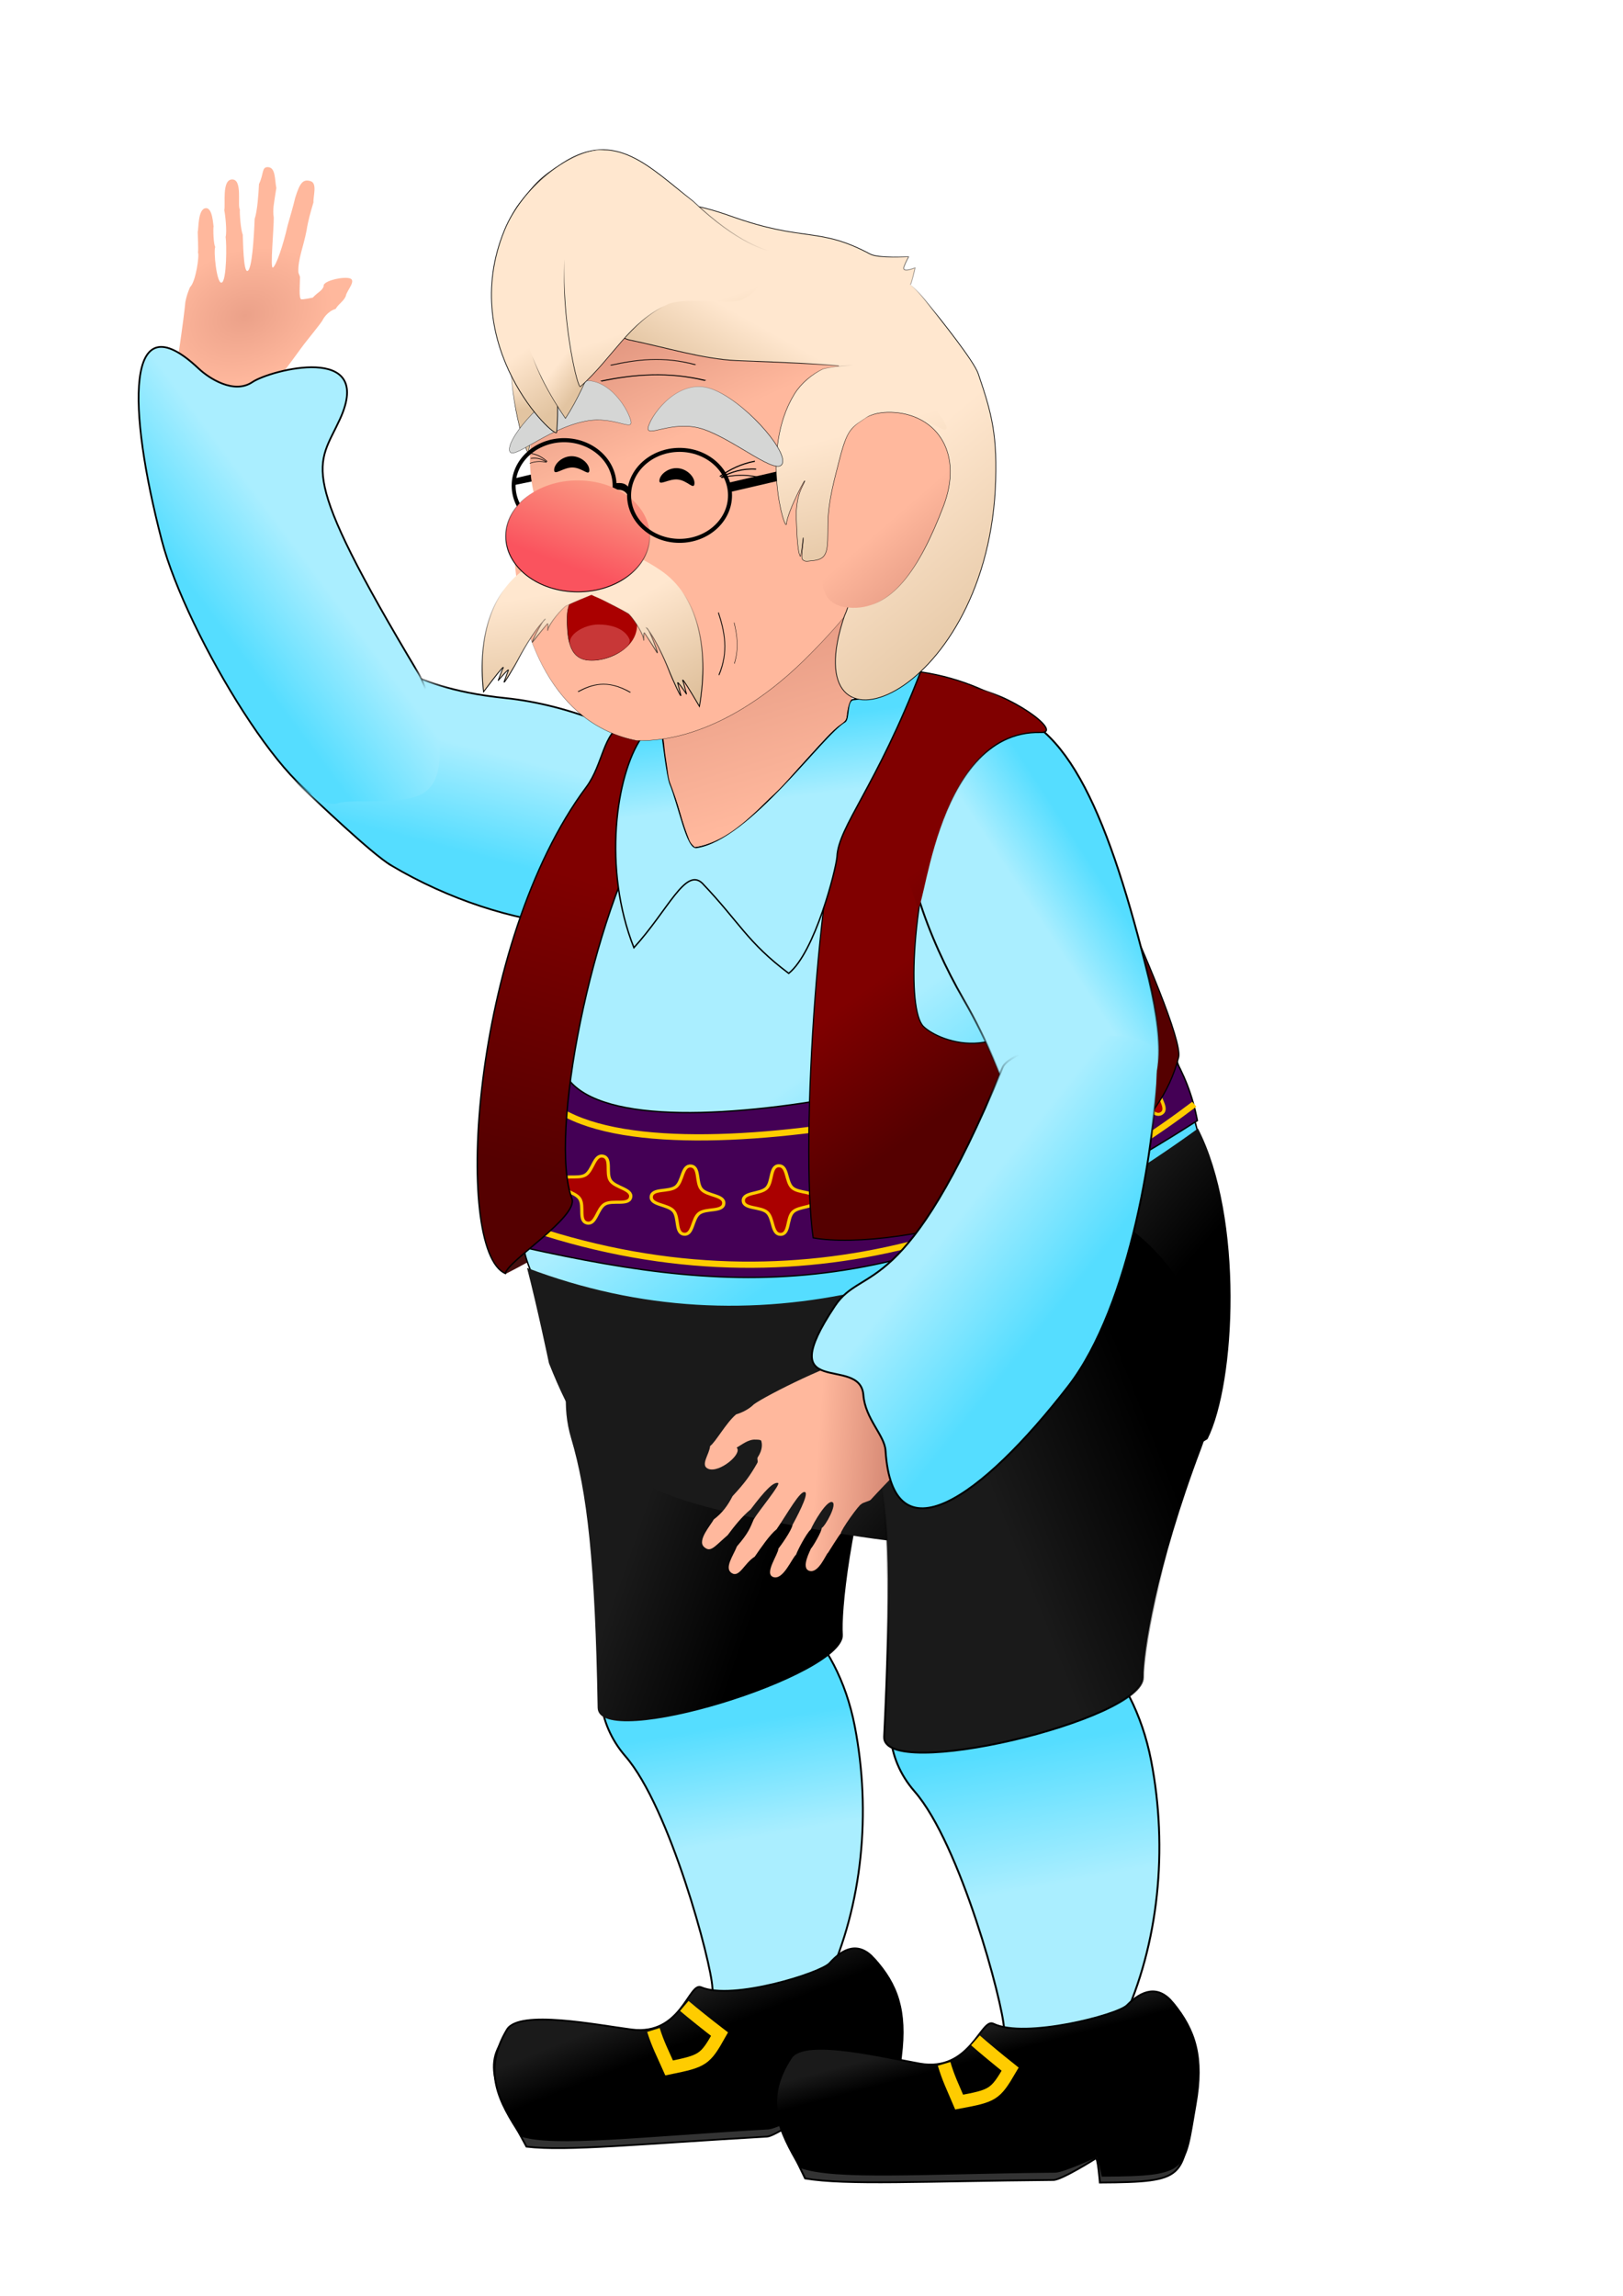<?xml version='1.0' encoding='utf-8'?>
<svg xmlns="http://www.w3.org/2000/svg" xmlns:xlink="http://www.w3.org/1999/xlink" width="210mm" height="297mm" enable-background="new" version="1.1" viewBox="0 0 744.094 1052.362">
 <defs>
  <linearGradient id="bw">
   <stop stop-color="#ffe7cf" offset="0"/>
   <stop stop-color="#e2c4a1" offset="1"/>
  </linearGradient>
  <linearGradient id="bz">
   <stop stop-color="#1a1a1a" offset="0"/>
   <stop offset="1"/>
  </linearGradient>
  <linearGradient id="bv">
   <stop stop-color="#aef" offset="0"/>
   <stop stop-color="#5df" offset="1"/>
  </linearGradient>
  <linearGradient id="cb">
   <stop stop-color="#500" offset="0"/>
   <stop stop-color="#800000" offset="1"/>
  </linearGradient>
  <linearGradient id="cd">
   <stop stop-color="#d5b48c" offset="0"/>
   <stop stop-color="#ffe7cf" offset="1"/>
  </linearGradient>
  <linearGradient id="ce">
   <stop offset="0"/>
   <stop offset="1"/>
  </linearGradient>
  <linearGradient id="by">
   <stop offset="0"/>
   <stop stop-opacity="0" offset="1"/>
  </linearGradient>
  <linearGradient id="bx">
   <stop stop-color="#ffb89d" offset="0"/>
   <stop stop-color="#c0705f" offset="1"/>
  </linearGradient>
  <linearGradient id="dc" x1="248.27" x2="222.08" y1="538.55" y2="612" gradientTransform="matrix(.641 0 0 .684 120.53 -158.19)" gradientUnits="userSpaceOnUse">
   <stop stop-color="#faac8c" offset="0"/>
   <stop stop-color="#fa535e" offset="1"/>
  </linearGradient>
  <linearGradient id="dd" x1="391.81" x2="394.64" y1="813.23" y2="505.2" gradientTransform="matrix(.588 -.183 .213 .652 -27.5 -91.484)" gradientUnits="userSpaceOnUse" xlink:href="#bx"/>
  <linearGradient id="de" x1="276.42" x2="288.69" y1="377.9" y2="359.67" gradientTransform="matrix(.641 0 0 .666 90.661 38.981)" gradientUnits="userSpaceOnUse">
   <stop offset="0"/>
   <stop stop-opacity="0" offset="1"/>
  </linearGradient>
  <linearGradient id="dg" x1="287.24" x2="296.96" y1="163.24" y2="141.83" gradientTransform="matrix(.641 0 0 .666 92.491 35.652)" gradientUnits="userSpaceOnUse">
   <stop offset="0"/>
   <stop stop-opacity="0" offset="1"/>
  </linearGradient>
  <linearGradient id="dh" x1="254.92" x2="252.08" y1="204.23" y2="188.58" gradientTransform="matrix(.641 0 0 .666 92.491 35.652)" gradientUnits="userSpaceOnUse">
   <stop offset="0"/>
   <stop stop-opacity="0" offset="1"/>
  </linearGradient>
  <linearGradient id="dj" x1="244.18" x2="300.91" y1="111.16" y2="79.376" gradientTransform="matrix(.641 0 0 .666 92.491 35.652)" gradientUnits="userSpaceOnUse">
   <stop offset="0"/>
   <stop stop-opacity="0" offset="1"/>
  </linearGradient>
  <linearGradient id="dk" x1="360.25" x2="383.88" y1="65.488" y2="127.42" gradientTransform="matrix(.641 0 0 .666 92.491 35.652)" gradientUnits="userSpaceOnUse">
   <stop offset="0"/>
   <stop stop-opacity="0" offset="1"/>
  </linearGradient>
  <linearGradient id="dl" x1="452.87" x2="487.44" y1="183.23" y2="216.41" gradientTransform="matrix(.636 -.081 .078 .661 77.796 63.558)" gradientUnits="userSpaceOnUse">
   <stop offset="0"/>
   <stop stop-opacity="0" offset="1"/>
  </linearGradient>
  <linearGradient id="dm" x1="199.49" x2="203.15" y1="282.88" y2="247.35" gradientTransform="matrix(.641 -.014 .014 .666 107.45 2.639)" gradientUnits="userSpaceOnUse" xlink:href="#by"/>
  <linearGradient id="di" x1="287.76" x2="321.89" y1="113.3" y2="104.33" gradientTransform="matrix(.579 -.221 .185 .631 188.53 177.57)" gradientUnits="userSpaceOnUse" xlink:href="#by"/>
  <linearGradient id="ds" x1="507.85" x2="459.15" y1="294.13" y2="317.15" gradientTransform="matrix(.639 .054 -.052 .664 110.63 9.898)" gradientUnits="userSpaceOnUse">
   <stop offset="0"/>
   <stop stop-opacity="0" offset="1"/>
  </linearGradient>
  <linearGradient id="du" x1="515.85" x2="489.24" y1="184.78" y2="166.96" gradientTransform="matrix(.641 0 0 .666 92.491 35.652)" gradientUnits="userSpaceOnUse">
   <stop offset="0"/>
   <stop stop-opacity="0" offset="1"/>
  </linearGradient>
  <linearGradient id="dv" x1="283.8" x2="281.25" y1="411.77" y2="353.2" gradientUnits="userSpaceOnUse" xlink:href="#by"/>
  <linearGradient id="dy" x1="315.32" x2="261.49" y1="476.73" y2="386.28" gradientUnits="userSpaceOnUse" xlink:href="#cd"/>
  <linearGradient id="ea" x1="403.4" x2="380.89" y1="411.83" y2="311.83" gradientTransform="matrix(.641 0 0 .666 92.491 35.652)" gradientUnits="userSpaceOnUse">
   <stop offset="0"/>
   <stop stop-opacity="0" offset="1"/>
  </linearGradient>
  <linearGradient id="eb" x1="376.45" x2="365.73" y1="240.78" y2="197.21" gradientTransform="matrix(.641 0 0 .666 92.491 35.652)" gradientUnits="userSpaceOnUse">
   <stop offset="0"/>
   <stop stop-opacity="0" offset="1"/>
  </linearGradient>
  <linearGradient id="ed" x1="273.68" x2="296.47" y1="231.98" y2="191.27" gradientTransform="matrix(.641 0 0 .666 92.491 35.652)" gradientUnits="userSpaceOnUse">
   <stop offset="0"/>
   <stop stop-opacity="0" offset="1"/>
  </linearGradient>
  <linearGradient id="ef" x1="265.84" x2="276.82" y1="337.41" y2="296.13" gradientTransform="matrix(.641 0 0 .666 92.491 35.652)" gradientUnits="userSpaceOnUse">
   <stop offset="0"/>
   <stop stop-opacity="0" offset="1"/>
  </linearGradient>
  <linearGradient id="eh" x1="431.84" x2="386.89" y1="307.88" y2="340.71" gradientTransform="matrix(.641 0 0 .666 69.627 9.975)" gradientUnits="userSpaceOnUse" xlink:href="#ce"/>
  <filter id="ca" color-interpolation-filters="sRGB">
   <feBlend in2="BackgroundImage" mode="darken"/>
  </filter>
  <linearGradient id="ei" x1="431.84" x2="386.89" y1="307.88" y2="340.71" gradientTransform="translate(-203.97 -109.96)" gradientUnits="userSpaceOnUse" xlink:href="#ce"/>
  <linearGradient id="cm" x1="282.43" x2="281.25" y1="413.26" y2="353.2" gradientUnits="userSpaceOnUse" xlink:href="#by"/>
  <filter id="cv" color-interpolation-filters="sRGB">
   <feBlend in2="BackgroundImage" mode="darken"/>
  </filter>
  <filter id="cy" color-interpolation-filters="sRGB">
   <feBlend in2="BackgroundImage" mode="darken"/>
  </filter>
  <filter id="cx" color-interpolation-filters="sRGB">
   <feBlend in2="BackgroundImage" mode="darken"/>
  </filter>
  <filter id="cc" color-interpolation-filters="sRGB">
   <feBlend in2="BackgroundImage" mode="darken"/>
  </filter>
  <filter id="cw" color-interpolation-filters="sRGB">
   <feBlend in2="BackgroundImage" mode="darken"/>
  </filter>
  <filter id="cz" color-interpolation-filters="sRGB">
   <feBlend in2="BackgroundImage" mode="darken"/>
  </filter>
  <filter id="da" color-interpolation-filters="sRGB">
   <feBlend in2="BackgroundImage" mode="darken"/>
  </filter>
  <filter id="db" color-interpolation-filters="sRGB">
   <feBlend in2="BackgroundImage" mode="darken"/>
  </filter>
  <linearGradient id="df" x1="261.53" x2="239.8" y1="462.83" y2="358.12" gradientUnits="userSpaceOnUse" xlink:href="#cd"/>
  <linearGradient id="dn" x1="454.29" x2="415" y1="495.22" y2="440.22" gradientUnits="userSpaceOnUse" xlink:href="#cb"/>
  <linearGradient id="do" x1="495.99" x2="453.31" y1="433.2" y2="374.63" gradientUnits="userSpaceOnUse" xlink:href="#cb"/>
  <linearGradient id="dp" x1="229.92" x2="266.08" y1="532.82" y2="402.1" gradientUnits="userSpaceOnUse" xlink:href="#cb"/>
  <linearGradient id="dq" x1="328.36" x2="323.98" y1="369.84" y2="334.84" gradientUnits="userSpaceOnUse" xlink:href="#bv"/>
  <linearGradient id="dr" x1="376.88" x2="417.72" y1="486.42" y2="542.85" gradientUnits="userSpaceOnUse" xlink:href="#bv"/>
  <linearGradient id="dt" x1="475" x2="503.46" y1="415.86" y2="397.26" gradientUnits="userSpaceOnUse" xlink:href="#bv"/>
  <linearGradient id="dw" x1="451.93" x2="435.95" y1="355.35" y2="351.77" gradientUnits="userSpaceOnUse">
   <stop offset="0"/>
   <stop stop-opacity="0" offset="1"/>
  </linearGradient>
  <linearGradient id="dx" x1="486.61" x2="494.24" y1="438.09" y2="499.2" gradientUnits="userSpaceOnUse">
   <stop offset="0"/>
   <stop stop-opacity="0" offset="1"/>
  </linearGradient>
  <linearGradient id="dz" x1="479.43" x2="484.84" y1="508.81" y2="482.29" gradientUnits="userSpaceOnUse">
   <stop offset="0"/>
   <stop stop-opacity="0" offset="1"/>
  </linearGradient>
  <linearGradient id="ec" x1="457.03" x2="505.02" y1="529.76" y2="568.52" gradientUnits="userSpaceOnUse" xlink:href="#bv"/>
  <linearGradient id="ee" x1="373.43" x2="424.73" y1="663.9" y2="667.47" gradientUnits="userSpaceOnUse" xlink:href="#bx"/>
  <linearGradient id="eg" x1="106.64" x2="92.827" y1="530.31" y2="584.76" gradientTransform="matrix(.84 0 0 .853 131.22 -108.92)" gradientUnits="userSpaceOnUse" xlink:href="#bv"/>
  <linearGradient id="ej" x1="66.964" x2="48.646" y1="518.77" y2="498.94" gradientTransform="matrix(.84 0 0 .853 131.22 -108.92)" gradientUnits="userSpaceOnUse">
   <stop offset="0"/>
   <stop stop-opacity="0" offset="1"/>
  </linearGradient>
  <linearGradient id="ek" x1="29.843" x2="-17.576" y1="453.13" y2="489.23" gradientTransform="matrix(.84 0 0 .853 131.22 -108.92)" gradientUnits="userSpaceOnUse" xlink:href="#bv"/>
  <linearGradient id="el" x1="46.674" x2="55.707" y1="506.99" y2="516.83" gradientTransform="matrix(.84 0 0 .853 131.22 -108.92)" gradientUnits="userSpaceOnUse">
   <stop offset="0"/>
   <stop stop-opacity="0" offset="1"/>
  </linearGradient>
  <linearGradient id="em" x1="298.38" x2="250.92" y1="206.1" y2="101.04" gradientUnits="userSpaceOnUse" xlink:href="#bx"/>
  <linearGradient id="en" x1="402.87" x2="463.06" y1="242.88" y2="312.07" gradientUnits="userSpaceOnUse" xlink:href="#bx"/>
  <linearGradient id="eo" x1="455.31" x2="491.77" y1="609.49" y2="640.8" gradientUnits="userSpaceOnUse" xlink:href="#bz"/>
  <linearGradient id="ep" x1="463.18" x2="537.14" y1="706.59" y2="677.36" gradientUnits="userSpaceOnUse" xlink:href="#bz"/>
  <linearGradient id="cf" x1="487.03" x2="475.55" y1="863.25" y2="799.68" gradientUnits="userSpaceOnUse" xlink:href="#bv"/>
  <linearGradient id="cg" x1="349.77" x2="341.02" y1="841.77" y2="789.62" gradientUnits="userSpaceOnUse" xlink:href="#bv"/>
  <linearGradient id="ch" x1="295.47" x2="355.57" y1="690.22" y2="710.93" gradientUnits="userSpaceOnUse" xlink:href="#bz"/>
  <linearGradient id="ci" x1="395.48" x2="403.64" y1="1017.5" y2="1041" gradientUnits="userSpaceOnUse">
   <stop stop-color="#1a1a1a" offset="0"/>
   <stop offset="1"/>
  </linearGradient>
  <linearGradient id="cj" x1="381.22" x2="385" y1="1017.8" y2="1032.2" gradientUnits="userSpaceOnUse" xlink:href="#bz"/>
  <linearGradient id="ck" x1="431.72" x2="451.17" y1="765.89" y2="689.12" gradientUnits="userSpaceOnUse">
   <stop offset="0"/>
   <stop stop-opacity="0" offset="1"/>
  </linearGradient>
  <radialGradient id="cu" cx="113.04" cy="140.14" r="39.959" gradientTransform="matrix(.959 -.383 .288 .689 -36.435 91.444)" gradientUnits="userSpaceOnUse">
   <stop stop-color="#eba189" offset="0"/>
   <stop stop-color="#ffb89d" offset="1"/>
  </radialGradient>
  <linearGradient id="cl" x1="404.55" x2="468.87" y1="216.46" y2="292.22" gradientUnits="userSpaceOnUse" xlink:href="#bw"/>
  <linearGradient id="cn" x1="383.57" x2="400.22" y1="199.73" y2="261.85" gradientUnits="userSpaceOnUse" xlink:href="#bw"/>
  <linearGradient id="co" x1="369.93" x2="351.39" y1="161.24" y2="194.58" gradientUnits="userSpaceOnUse" xlink:href="#bw"/>
  <linearGradient id="cp" x1="245.42" x2="247.22" y1="173.8" y2="186.66" gradientUnits="userSpaceOnUse" xlink:href="#bw"/>
  <linearGradient id="cq" x1="314.03" x2="307.94" y1="125.59" y2="135.95" gradientUnits="userSpaceOnUse" xlink:href="#bw"/>
  <linearGradient id="cr" x1="258.37" x2="269.79" y1="163.14" y2="171.79" gradientUnits="userSpaceOnUse" xlink:href="#bw"/>
  <linearGradient id="cs" x1="236.4" x2="253.7" y1="163.21" y2="188.74" gradientUnits="userSpaceOnUse" xlink:href="#bw"/>
  <linearGradient id="ct" x1="266.72" x2="277.99" y1="158.84" y2="191.7" gradientUnits="userSpaceOnUse" xlink:href="#bw"/>
 </defs>
 <path d="m87.105 131.65c2.687-2.435 4.41-14.922 3.653-15.912 0.287-1.058-0.154-8.899-0.117-9.529 0.477-0.734-0.08-10.683 3.81-10.789 3.055-0.084 3.244 7.631 3.473 8.296-0.28 1.192-0.009 8.543 0.768 9.459-0.874 1.529 0.602 17.031 2.919 16.373 2.36-0.671 2.336-18.029 1.825-20.958 0.709-2.53-0.227-10.749-0.632-12.272 0.7-2.275-1.285-14.077 3.662-14.063 4.852 0.014 2.262 11.872 3.506 13.812-0.17 1.486 0.378 9.317 1.313 11.431 0.174 2.432 0.216 17.139 2.161 16.712 2.122-0.466 3.002-15.926 3.307-23.891 1.2-3.36 1.79-11.522 1.983-15.954 2.271-4.637 1.156-7.914 4.133-7.755 3.501 0.187 3.035 5.504 3.815 9.584-1.15 7.438-1.743 9.866-1.179 13.513 0.104 4.388-1.735 23.732-0.402 22.95 1.526-0.896 4.659-10.038 6.756-19.274 1.265-4.534 2.43-8.275 3.48-12.711 2.192-7.171 3.733-8.649 7.084-7.624 3.174 0.971 1.062 7.259 1.3 9.672-1.284 4.296-2.539 8.681-3.165 12.877-1.461 7.628-4.007 13.293-3.764 19.042 0.039 0.925 0.76 1.743 0.744 2.567-0.077 3.802-0.52 9.185 0.45 9.942 0.441 0.344 5.393-0.715 5.393-0.715 2.451-2.647 4.349-3.083 5.033-5.284-0.695-1.869 6.557-4.151 11.101-3.725 4.811 0.451-0.713 5.793-0.973 8.284-1.078 2.512-3.02 3.244-4.698 5.916-3.796 1.078-5.762 4.78-5.762 4.78-0.602 1.536-7.432 9.566-9.939 13.064-6.486 9.049-9.698 12.537-13.225 18.804-55.616 12.214-44.897 7.501-39.916-39.95 0.41-2.29 1.214-4.577 2.103-6.673z" fill="url(#cu)"/>
 <path d="m179.35 396.7c-8.951-5.312-34.51-29.836-41.234-36.079-15.894-14.757 13.813-22.594 31.523-46.469 13.421-18.094 10.023 0.549 62.225 5.858 28.104 2.858 67.33 16.689 77.154 36.322 7.942 15.871 19.172 40.291 8.659 52.623-21.021 24.656-85.015 19.381-138.33-12.255z" fill="url(#eg)" stroke="url(#ej)" stroke-linecap="square" stroke-width=".8"/>
 <path d="m74.178 247.76c-15.775-60.619-16.951-110.75 16.899-78.814 4.737 4.469 16.159 11.902 24.599 6.218 8.316-5.6 56.165-18.081 40.217 16.882-10.17 22.296-20.446 22.46 36.012 116.7 3.951 6.596 17.389 42.679 3.481 53.897-8.971 7.235-33.555 3.212-40.343 5.512-18.916 6.407-69.689-77.452-80.865-120.4z" fill="url(#ek)" stroke="url(#el)" stroke-linecap="square" stroke-width=".8"/>
 <path d="m391.91 791.43c7.543 39.124 3.588 81.731-12.746 116.85-4.111 8.839-52.009 16.998-52.566 2.789-0.445-11.357-19.502-82.59-39.841-106.01-26.638-30.667-4.986-80.895 42.059-80.314 26.102 0.322 54.904 24.195 63.095 66.678z" fill="url(#cg)" stroke="#000" stroke-linecap="square" stroke-width=".858"/>
 <path d="m405.57 645.67c-16.301 53.696-19.914 93.372-19.154 103.58 1.418 19.033-112.06 53.962-112.41 33.572-1.145-67.006-4.841-98.952-12.187-123.64-16.882-56.73 59.302-127.09 91.584-116.59 30.643 9.966 66.791 54.896 52.165 103.08z" fill="url(#ch)"/>
 <g transform="matrix(.881 -.053 .053 .832 -134.22 106.43)" stroke="#000" stroke-linecap="square" stroke-width=".961">
  <path d="m546.52 989.65c11.286 15.001 15.204 29.544 10.745 54.564-6.297 35.332-3.245 38.028-47.329 37.686 0 0-0.874-14.372-1.983-12.926 0 0-17.188 11.267-21.417 11.252-66.242-0.237-104.11 1.542-125.04-2.428-10.512-24.472-21.872-45.194-7.609-60.28 8.771-9.277 42.383-6.166 59.104 0.54 31.742 12.73 39.07-18.83 42.884-18.395 17.864 2.035 62.597-3.892 67.453-8.967 7.665-8.01 15.795-10.878 23.193-1.045z" fill="#333"/>
  <path d="m547.89 986.03c11.286 15.001 15.204 29.544 10.745 54.564-6.297 35.332-3.245 38.028-47.329 37.686 0 0-1.884-11.847-2.993-10.4 0 0-16.683 7.984-20.912 7.969-66.242-0.237-111.18 2.805-128.32-4.196-10.512-19.326-18.084-36.759-3.821-58.764 6.944-10.713 46.997 0.527 64.66 4.075 25.45 5.113 31.156-24.209 37.328-20.921 15.868 8.454 62.597-3.892 67.453-8.967 7.665-8.01 15.795-10.878 23.193-1.045z" fill="url(#ci)"/>
 </g>
 <path d="m299.58 930.51c2.08 6.631 4.093 10.383 7.204 17.401 15.49-3.167 16.459-3.667 23.105-15.496-5.321-4.074-12.224-9.589-16.154-12.935" fill="none" stroke="#fc0" stroke-width="6"/>
 <path d="m264.74 380.41c35.052-52.974 65.595-54.591 110.98-56.771 193.4 21.9-44.483 209.69-143.93 260.31-9.792-74.996-3.109-149.05 32.944-203.54z" fill="#450f0f"/>
 <path d="m557.21 563.65c10.421 89.081-71.143 125.84-169.11 115.12-73.843-8.079-140.84-69.063-147.97-106.49-4.354-22.846 1.829-37.552 5.965-62.568 7.465-45.155 25.502-91.461 34.936-131.33 8.069-34.098 66.689-39.043 108.35-51.768 103.76-31.695 94.758 48.008 127.04 106.12 0 0 31.89 54.717 40.802 130.9z" fill="url(#dr)" stroke="#000" stroke-linecap="square" stroke-width=".653"/>
 <path d="m553.62 659.65c-86.489 53.582-103.49 55.066-187.46 40.051-76.962-13.761-94.675-24.992-114.48-74.822 0 0-5.463-26.143-10.046-43.685 103.74 39.266 206.59 9.238 307.61-63.893 20.982 40.722 17.366 116.43 4.379 142.35z" fill="url(#eo)"/>
 <g transform="matrix(1.208 .094 -.091 1.137 -25.06 -493.92)">
  <path d="m296.43 837.36c10.502 45.959 177.44-9.466 213.57-41.429 12.409 11.898 23.428 25.571 28.571 45.714-102.97 83.068-166.43 84.366-249.37 71.966-8.584-15.383 6.902-58.909 7.225-76.251z" fill="#405" stroke="#000" stroke-linecap="square" stroke-width=".556"/>
  <g stroke="#fc0">
   <path d="m520 807.36c-38.532 31.697-205.2 84.224-232.78 40.704" fill="none" stroke-width="2.5"/>
   <path d="m536.92 835.19c-55.861 52.809-139.78 98.387-245.91 70.519" fill="none" stroke-width="2.5"/>
   <path transform="matrix(.519 -.052 .052 .519 37.79 515.89)" d="m588.57 799.51c-6.621 0-4.662-12.403-9.344-17.085-4.682-4.682-17.085-2.723-17.085-9.344s12.403-4.662 17.085-9.344c4.682-4.682 2.723-17.085 9.344-17.085s4.662 12.403 9.344 17.085c4.682 4.682 17.085 2.723 17.085 9.344s-12.403 4.662-17.085 9.344c-4.682 4.682-2.723 17.085-9.344 17.085z" fill="#a00" stroke-linecap="square" stroke-width="2.367"/>
   <path transform="matrix(.404 -.33 .33 .404 23.246 711.1)" d="m588.57 799.51c-6.621 0-4.662-12.403-9.344-17.085-4.682-4.682-17.085-2.723-17.085-9.344s12.403-4.662 17.085-9.344c4.682-4.682 2.723-17.085 9.344-17.085s4.662 12.403 9.344 17.085c4.682 4.682 17.085 2.723 17.085 9.344s-12.403 4.662-17.085 9.344c-4.682 4.682-2.723 17.085-9.344 17.085z" fill="#a00" stroke-linecap="square" stroke-width="2.367"/>
   <path transform="matrix(.516 .076 -.076 .516 68.539 444.44)" d="m588.57 799.51c-6.621 0-4.662-12.403-9.344-17.085-4.682-4.682-17.085-2.723-17.085-9.344s12.403-4.662 17.085-9.344c4.682-4.682 2.723-17.085 9.344-17.085s4.662 12.403 9.344 17.085c4.682 4.682 17.085 2.723 17.085 9.344s-12.403 4.662-17.085 9.344c-4.682 4.682-2.723 17.085-9.344 17.085z" fill="#a00" stroke-linecap="square" stroke-width="2.367"/>
   <path transform="matrix(.521 .01 -.01 .521 49.761 480.75)" d="m588.57 799.51c-6.621 0-4.662-12.403-9.344-17.085-4.682-4.682-17.085-2.723-17.085-9.344s12.403-4.662 17.085-9.344c4.682-4.682 2.723-17.085 9.344-17.085s4.662 12.403 9.344 17.085c4.682 4.682 17.085 2.723 17.085 9.344s-12.403 4.662-17.085 9.344c-4.682 4.682-2.723 17.085-9.344 17.085z" fill="#a00" stroke-linecap="square" stroke-width="2.367"/>
  </g>
 </g>
 <path d="m389.98 311.59c19.55-12.34 74.544 2.303 85.087 24.923-3.964 9.212-35.597 11.761-42.551 31.936-14.501 42.075-16.971 94.426-9.128 102.09 7.107 6.941 41.021 20.906 59.991-23.361 5.37-12.532-1.543-97.547-35.342-97.313-7.705 0.053 26.025-10.052 26.343-13.396 0.755-7.936 68.931 133.16 65.995 148.05-16.518 65.992-130.73 89.579-167.57 82.897-6.143-42.786 2.419-178.81 18.308-219.02 6.298-15.938-1.6-36.617-1.131-36.794z" fill="url(#dn)" stroke="#000" stroke-linecap="square" stroke-width=".556"/>
 <path d="m299.27 373.53c-28.453 47.042-47.758 147.56-37.083 175.87 3.128 8.294-29.447 28.546-30.507 34.337-24.069-10.476-15.819-151.9 37.113-222.94 7.769-10.426 7.68-25.139 17.057-28.707 70.966-32.189 19.202 19.091 13.42 41.437z" fill="url(#dp)" stroke="#000" stroke-linecap="square" stroke-width=".653"/>
 <path d="m391.39 320.65c7.633-0.296 32.608-14.42 30.734-12.825-20.359 52.816-37.757 71.058-38.371 84.868-0.454 5.905-10.134 43.835-22.143 53.485-19.07-14.301-22.428-23.265-39.649-41.342-7.703-7.326-15.61 12.294-31.332 29.576-14.34-36.079-8.303-79.025 3.444-96.241 3.484-0.091 9.643-0.473 9.643-0.473s2.193 18.301 3.488 21.448c4.068 9.883 7.801 29.936 12.09 29.305 24.159-3.55 57.869-51.768 68.018-57.612 2.154-1.24 0.519-10.051 4.078-10.189z" fill="url(#dq)" stroke="#000" stroke-linecap="square" stroke-width=".653"/>
 <path transform="matrix(.625 -.145 .279 .599 234.75 208.26)" d="m-5.783 17.025 75.485-0.339v6.858l-78.077-1.972z" filter="url(#ca)"/>
 <path d="m249.51 175.29c-4.799 5.029-5.762 24.382-7.244 32.089-0.451 2.348-10.085-26.446-7.842-51.337 1.097-12.179-1.668-8.708 7.87-7.122 9.539 1.586 14.545 18.689 7.216 26.37z" fill="url(#cp)" stroke="url(#dm)" stroke-linecap="square" stroke-width=".196"/>
 <path d="m386.5 267.18c5.124 33.948 8.296 47.462 3.916 53.23-1.497 1.971-1.994 5.772-2.292 8.264-0.262 2.192-2.333 2.964-4.401 4.697-4.471 3.747-9.366 9.463-15.693 16.45-4.593 5.072-9.098 10.717-15.205 16.108-12.08 12.129-21.898 20.465-34.264 22.363 0 0-1.802-1.386-2.508-3.171-1.206-3.05-3.002-8.123-4.179-12.528-1.074-4.02-3.026-9.515-4.703-13.902-0.616-1.611-1.021-4.9-1.233-6.604-0.211-1.7-1.092-6.856-1.223-8.702-0.964-13.575-6.487-24.748-9.193-32.003-14.509-38.904-3.238-91.319 22.641-102.92 53.142-23.822 59.168-2.016 68.336 58.719z" fill="url(#dd)"/>
 <path d="m418.04 207.69c0 35.256-18.513 64.581-49.528 95.068-18.161 17.852-46.183 37.283-76.413 36.757-38.061-7.258-54.329-47.809-56.277-85.115 4.944-9.228 13.742-18.291 8.853-28.568-2.844-12.621-1.639-23.718-0.319-33.415 7.081-51.839 57.35-86.724 97.996-84.269 47.823 2.888 75.688 47.538 75.688 99.542z" fill="url(#em)" stroke="url(#ea)" stroke-linecap="square" stroke-width=".131"/>
 <path d="m291.59 282.86c3.522 12.984-12.405 20.852-22.199 19.737-8.669-0.987-9.383-10.412-9.383-19.737s7.07-16.883 15.791-16.883 13.356 7.909 15.791 16.883z" fill="#a00" stroke="url(#de)" stroke-linecap="square" stroke-width=".196"/>
 <g transform="matrix(.64 .028 -.027 .665 102.03 28.069)" stroke-linecap="square" stroke-width=".6">
  <path d="m276.39 346.94c-0.894 10.074 1.572 8.168 11.626 12.583 4.669 2.05 12.606 5.476 17.992 8.267 2.247 1.165 11.231 12.506 11.974 17.691 0.248 1.731-0.601-6.045 0.403-4.719 4.563 6.022 8.576 11.704 9.165 12.598 2.844 4.316-5.739-15.543-7.798-16.179 8.132 8.832 16.769 27.717 16.769 27.717 2.783 6.236 11.001 21.822 9.455 16.97l-2.425-7.611c-0.769-2.415 6.649 7.337 6.649 7.337l-2.466-7.661c-2e-3 -1e-3 -5.258-10.253 12.021 15.673 5.509-41.339-4.799-76.273-31.331-92.282-35.791-21.376-50.249-10.512-52.034 9.617z" fill="url(#dy)" stroke="url(#dv)"/>
  <path d="m292.91 342.88c1.015 9.502-1.615 7.837-12.262 12.601-4.944 2.212-13.349 5.918-19.048 8.874-2.378 1.234-11.842 12.506-12.597 17.465-0.252 1.656 0.599-5.767-0.459-4.452-4.805 5.974-9.028 11.592-9.648 12.474-2.991 4.256 5.991-15.071 8.173-15.791-8.576 8.843-17.623 27.249-17.623 27.249-2.914 6.074-11.537 21.327-9.927 16.637l2.525-7.357c0.801-2.334-7.011 7.34-7.011 7.34l2.567-7.407c2e-3 -9.6e-4 5.516-10.026-12.66 15.554-6.121-38.888 3.127-72.518 31.192-89.224 37.861-22.328 54.749-12.949 56.777 6.037z" fill="url(#df)" stroke="url(#cm)"/>
 </g>
 <ellipse transform="matrix(.641 0 0 .666 147.37 78.703)" cx="173.57" cy="216.1" rx="36.113" ry="31.315" fill="none" filter="url(#ca)" stroke="url(#ei)" stroke-linecap="square" stroke-width="2.806"/>
 <path d="m281.87 221.56c2.86-0.419 5.721-0.216 6.968 3.169l-0.584 3.011c-1.692-3.293-3.805-3.604-7.425-3.05z"/>
 <ellipse cx="264.88" cy="245.76" rx="33.012" ry="25.558" fill="url(#dc)" stroke="url(#ef)" stroke-linecap="square" stroke-width=".396"/>
 <path d="m264.38 175.2c13.125-4.206 22.836 10.945 24.702 17.157 1.866 6.212-7.139-1.982-20.634 0.681-18.625 3.676-34.386 19.305-34.903 13.223-0.552-6.482 17.71-26.855 30.835-31.061z" fill="#d5d6d5" stroke="url(#ed)" stroke-linecap="square" stroke-width=".131"/>
 <path d="m318.38 221.79c-0.308 2.88-3.196-1.482-7.52-1.981-4.324-0.499-8.851 3.215-8.543 0.335 0.307-2.88 4.384-6.01 8.708-5.511 4.324 0.499 7.663 4.277 7.355 7.157z"/>
 <path d="m270.2 215.57c-0.061 2.897-3.31-1.183-7.659-1.282-4.349-0.1-8.543 4.015-8.481 1.118 0.061-2.897 3.856-6.389 8.205-6.289 4.35 0.1 7.997 3.557 7.935 6.454z"/>
 <path d="m288.53 292.86c1.71 3.658-8.108 8.746-14.112 9.53-6.221 0.812-10.532-0.108-12.95-6.617-1.729-4.656 6.243-9.512 12.816-9.512s12.148 2.11 14.246 6.599z" fill="#c83737"/>
 <path d="m337.67 165.29c20.175 0.875 65.226 1.738 84.539 8.597 6.551 2.326 10.469-16.337 9.74-21.867-0.878-6.658-18.445-21.537-14.608-21.537 0.508 0 2.226-7.845 2.226-7.845 0.071 0.148-6.278 2.717-5.137-0.331 1.145-3.055 2.281-4.622 2.141-4.664 0 0-13.768 0.887-17.644-1.192-23.626-12.678-29.956-5.281-63.608-17.289-35.096-12.523-31.232-0.179-42.525 8.998-11.729 9.531-30.473 38.656-4.778 47.548 17.401 3.589 34.288 8.874 49.652 9.584z" fill="url(#co)" stroke="url(#dl)" stroke-linecap="square" stroke-width=".327"/>
 <path d="m292.17 126.93c25.966 7.741 97.846 26.194 78.375-3.725-2.966-4.557-7.454-5.21-16.754-7.87-2.396-0.685-15.206-3.302-35.966-23.063-20.057-15.58-35.562-33.203-59.872-17.511-11.043 7.127-12.722 9.665-19.694 18.463-5.614 7.084-9.757 20.665-11.682 28.947-3.978 17.114 42.174-2.222 65.593 4.76z" fill="url(#cq)" stroke="url(#dk)" stroke-linecap="square" stroke-width=".327"/>
 <path d="m259.07 142.13c-7.38 18.832-1.963 35.233-3.861 56.041-0.32 3.509-45.899-39.207-23.904-92.712 8.089-19.678 28.951-35.702 43.568-36.692 3.502-0.237 3.9 2.608 6.838 3.918 15.106 6.738-13.507 46.137-22.641 69.444z" fill="url(#cs)" stroke="url(#dj)" stroke-linecap="square" stroke-width=".327"/>
 <path d="m289.46 143.01c-16.331 13.657-18.527 30.879-30.218 48.783-79.938-117.3 113.04-119.61 30.218-48.783z" fill="url(#cr)" stroke="url(#dh)" stroke-linecap="square" stroke-width=".196"/>
 <path d="m306.16 139.46c-17.854 8.323-24.838 24.072-40.041 37.759-2.564 2.308-26.23-112.32 26.654-93.199 41.284 30.439 70.273 41.55 47.381 53.337-4.994 2.571-25.204-1.56-33.994 2.103z" fill="url(#ct)" stroke="url(#dg)" stroke-linecap="square" stroke-width=".261"/>
 <path d="m456.3 224.53c-5.401 97.053-93.117 128.69-69.175 57.866 7.689-16.877 3.912-42.166-0.233-65.951-9.864-56.596 5.775-117.92 37.217-78.908 7.933 9.845 22.452 28.079 24.394 33.798 6.175 18.181 9.024 28.219 7.797 53.195z" fill="url(#cl)" stroke="url(#du)" stroke-linecap="square" stroke-width=".327"/>
 <path d="m432.51 232.1c-10.986 28.71-23.853 48.075-43.379 46.415s-10.721-24.234-8.701-49.889c2.02-25.655 10.513-41.2 30.038-39.54 19.526 1.66 31.194 19.094 22.041 43.013z" fill="url(#en)" stroke="url(#ds)" stroke-linecap="square" stroke-width=".196"/>
 <g transform="matrix(.628 -.131 .126 .653 65.15 96.169)" fill="none" stroke="#000">
  <path d="m369.32 261.31c7.881-3.309 16.455-5.584 26.692-5.379" stroke-width=".786px"/>
  <path transform="matrix(1.157 .077 -.063 .956 -43.168 -17.943)" d="m371.5 262.94c6.695-2.861 13.84-4.311 22.064-2.376" filter="url(#ca)" stroke-width=".797px"/>
  <path transform="matrix(1.147 .297 -.197 .761 -6.874 -58.663)" d="m376.11 275.06c6.695-2.861 13.84-4.311 22.064-2.376" filter="url(#cv)" stroke-width=".797px"/>
 </g>
 <rect transform="matrix(.974 -.226 .422 .907 0 0)" x="213.7" y="297.31" width="49.584" height="4.404"/>
 <path d="m398.22 190.71c-8.129 5.49-9.677 5.129-13.837 21.84-1.428 5.736-4.679 16.925-4.808 27.126-0.161 12.732 0.484 16.847-7.628 17.37-1.253 0.081-3.192 0.772-4.176-0.838-0.586-0.957 0.689-7.92 0.493-9.727-0.097-0.896-0.918 9.411-1.415 8.5-1.498-2.749-1.577-14.32-1.858-19.697 0.576-7.506 1.38-9.386 3.748-14.152 1.72-4.559-7.641 13.045-8.189 19.005-0.415 4.521-12.349-33.464 3.642-59.475 3.12-5.076 8.193-9.177 13.088-11.525 6.933-1.766 16.231-1.594 21.525-2.592 12.886-2.43 44.235 35.063 32.633 29.816-8.112-3.669-19.848-12.058-33.217-5.652z" fill="url(#cn)" stroke="url(#di)" stroke-linecap="square" stroke-width=".191"/>
 <path d="m325.99 178.18c-14.52-4.978-26.631 10.738-28.677 17.153-2.045 6.415 10.775-3.506 25.295 1.472s34.086 21.934 36.131 15.519c2.045-6.415-18.229-29.166-32.749-34.143z" fill="#d5d6d5" stroke="url(#eb)" stroke-linecap="square" stroke-width=".2"/>
 <ellipse cx="311.55" cy="227.07" rx="23.141" ry="20.85" fill="none" stroke="url(#eh)" stroke-linecap="square" stroke-width="1.833"/>
 <path transform="matrix(1.746 .053 -.156 .594 -214.98 41.261)" d="m300.06 185.64c6.284-4.917 13.022-8.401 22.064-2.376" fill="none" filter="url(#cy)" stroke="#000" stroke-width=".542"/>
 <path transform="matrix(2.148 .064 -.191 .719 -333.86 14.529)" d="m301.14 195.99c6.618-5.05 13.733-7.365 22.064-2.376" fill="none" filter="url(#cx)" stroke="#000" stroke-width=".588"/>
 <g transform="matrix(-.285 -.056 -.067 .404 373.66 126.67)" fill="none" filter="url(#cc)" stroke="#000">
  <path d="m369.32 261.31c7.881-3.309 16.455-5.584 26.692-5.379" stroke-width=".786px"/>
  <path transform="matrix(1.157 .077 -.063 .956 -43.168 -17.943)" d="m371.5 262.94c6.695-2.861 13.84-4.311 22.064-2.376" filter="url(#cc)" stroke-width=".797px"/>
  <path transform="matrix(1.147 .297 -.197 .761 -6.874 -58.663)" d="m376.11 275.06c6.695-2.861 13.84-4.311 22.064-2.376" filter="url(#cw)" stroke-width=".797px"/>
 </g>
 <path transform="matrix(-.06 1.283 -.661 -.142 470.07 -77.833)" d="m300.06 185.64c6.284-4.917 13.022-8.401 22.064-2.376" fill="none" filter="url(#cz)" stroke="#000" stroke-width=".542"/>
 <path transform="matrix(1.08 .075 -.069 .566 -46.231 189.5)" d="m300.06 185.64c5.117-6.319 11.47-12.025 22.064-2.376" fill="none" filter="url(#da)" stroke="#000" stroke-width=".542"/>
 <path transform="matrix(-.029 .842 -.317 -.093 404.12 49.994)" d="m300.06 185.64c6.284-4.917 13.022-8.401 22.064-2.376" fill="none" filter="url(#db)" stroke="#000" stroke-width=".542"/>
 <path d="m527.78 807.16c7.74 40.127 3.619 83.832-13.259 119.87-4.248 9.068-53.647 17.459-54.207 2.884-0.448-11.649-20.028-84.706-40.978-108.71-27.438-31.444-0.962-79.07 43.449-82.399 26.839-2.012 56.591 24.792 64.995 68.365z" fill="url(#cf)" stroke="#000" stroke-linecap="square" stroke-width=".882"/>
 <path d="m550.66 664.1c-20.38 53.918-26.761 94.299-26.664 104.79 0.182 19.573-119.64 48.05-118.63 27.157 3.32-68.66 2.356-101.6-3.547-127.34-13.566-59.151 69.559-126.28 102.08-113.47 30.866 12.166 65.051 60.474 46.765 108.85z" fill="url(#ep)" stroke="url(#ck)" stroke-linecap="square" stroke-width=".882"/>
 <g transform="matrix(.91 -.011 .011 .855 28.321 81.033)" stroke="#000" stroke-linecap="square" stroke-width=".961">
  <path d="m546.52 989.65c11.286 15.001 15.204 29.544 10.745 54.564-6.297 35.332-3.245 38.028-47.329 37.686 0 0-0.874-14.372-1.983-12.926 0 0-17.188 11.267-21.417 11.252-66.242-0.237-104.11 1.542-125.04-2.428-10.512-24.472-21.872-45.194-7.609-60.28 8.771-9.277 42.383-6.166 59.104 0.54 31.742 12.73 39.07-18.83 42.884-18.395 17.864 2.035 62.597-3.892 67.453-8.967 7.665-8.01 15.795-10.878 23.193-1.045z" fill="#333"/>
  <path d="m547.89 986.03c11.286 15.001 15.204 29.544 10.745 54.564-6.297 35.332-3.245 38.028-47.329 37.686 0 0-1.884-11.847-2.993-10.4 0 0-16.683 7.984-20.912 7.969-66.242-0.237-111.18 2.805-128.32-4.196-10.512-19.326-18.084-36.759-3.821-58.764 6.944-10.713 46.997 0.527 64.66 4.075 25.45 5.113 31.156-24.209 37.328-20.921 15.868 8.454 62.597-3.892 67.453-8.967 7.665-8.01 15.795-10.878 23.193-1.045z" fill="url(#cj)"/>
 </g>
 <path d="m432.85 946.04c1.964 6.667 3.91 10.453 6.899 17.524 15.543-2.895 16.52-3.379 23.372-15.089-5.249-4.167-12.055-9.802-15.925-13.215" fill="none" stroke="#fc0" stroke-width="6"/>
 <g transform="translate(1.071 5)">
  <path d="m393.82 684.48c-0.901-0.037-9.512 12.025-9.415 13.437-0.893 0.827-5.416 8.252-5.826 8.828-0.873 0.401-4.334 9.721-8.631 8.299-4.006-1.326 0.557-9.381 0.745-10.154 0.967-0.959 5.112-8.112 4.952-9.465 1.71-0.909 7.314-11.088 4.81-11.902-2.551-0.829-8.542 9.482-9.827 12.583-2.158 1.963-6.17 9.813-6.711 11.512-1.997 1.726-5.931 11.85-10.48 10.271-4.334-1.504 2.328-10.394 2.354-13.01 1.043-1.307 6.082-8.311 6.493-10.901 1.295-2.418 7.742-14.219 5.715-15.022-2.211-0.876-7.978 9.65-13.016 17.028-3.1 2.447-7.211 8.48-10.034 12.571-4.839 2.995-7.037 9.878-10.627 7.474-3.405-2.28 0.736-7.83 2.464-12.19 5.492-6.353 6.054-8.585 7.719-12.401 2.527-4.234 12.746-16.368 11.087-16.689-2.186-0.422-5.994 3.47-12.491 12.107-4.121 3.4-7.646 7.916-10.542 11.81-6.281 5.452-7.865 8.136-10.865 5.411-3.26-2.962 3.226-10.124 4.452-12.564 4.072-3.067 6.488-6.525 8.646-10.716 5.889-6.34 8.122-9.579 11.335-15.192 0.517-0.903-0.296-1.841 0.211-2.614 2.343-3.565 2.016-6.239 1.584-7.561-0.196-0.6-2.616-0.532-2.616-0.532-3.272-0.2-6.191 2.296-8.641 3.666 2.826 2.774-7.849 11.678-12.922 9.764-4.05-1.528 0.524-6.835 0.736-10.483 2.483-1.717 7.394-10.739 11.959-14.526 5.349-1.574 8.044-4.542 8.044-4.542 5.706-4.226 38.809-20.643 45.945-20.45 57.961 22.941 39.599 29.408 7.699 64.151-0.578 0.629-3.842 1.288-4.306 2.001z" fill="url(#ee)"/>
  <path d="m524.04 437.09c18.321 72.557-6.768 68.107-43.166 70.259-23.411 1.384-15.467-11.519-40.379-54.6-15.236-26.348-31.684-67.548-23.162-89.158 6.889-17.47 18.173-43.551 35.072-43.38 33.707 0.34 53.586 45.4 71.635 116.88z" fill="url(#dt)" stroke="url(#dx)" stroke-linecap="square" stroke-width=".847"/>
  <path d="m488.71 630.41c-40.073 51.696-80.605 79.956-83.795 29.48-0.442-6.997-9.305-14.503-10.154-25.429-1.468-18.898-42.449 3.206-13.017-40.899 12.955-19.413 31.864-0.534 76.82-109.21 4.644-11.226 70.75-24.058 70.78-3.963 0.055 36.167-12.095 113.2-40.634 150.02z" fill="url(#ec)" stroke="url(#dz)" stroke-linecap="square" stroke-width=".847"/>
 </g>
 <path d="m420.12 414.7c-3.236-11.938-7.841-16.649-5.738-40.621s15.604-61.406 29.454-59.327c19.396 2.911 43.921 21.268 33.357 20.989-50.575-1.336-53.409 92.476-57.073 78.959z" fill="url(#do)" stroke="url(#dw)" stroke-linecap="square" stroke-width=".6"/>
</svg>